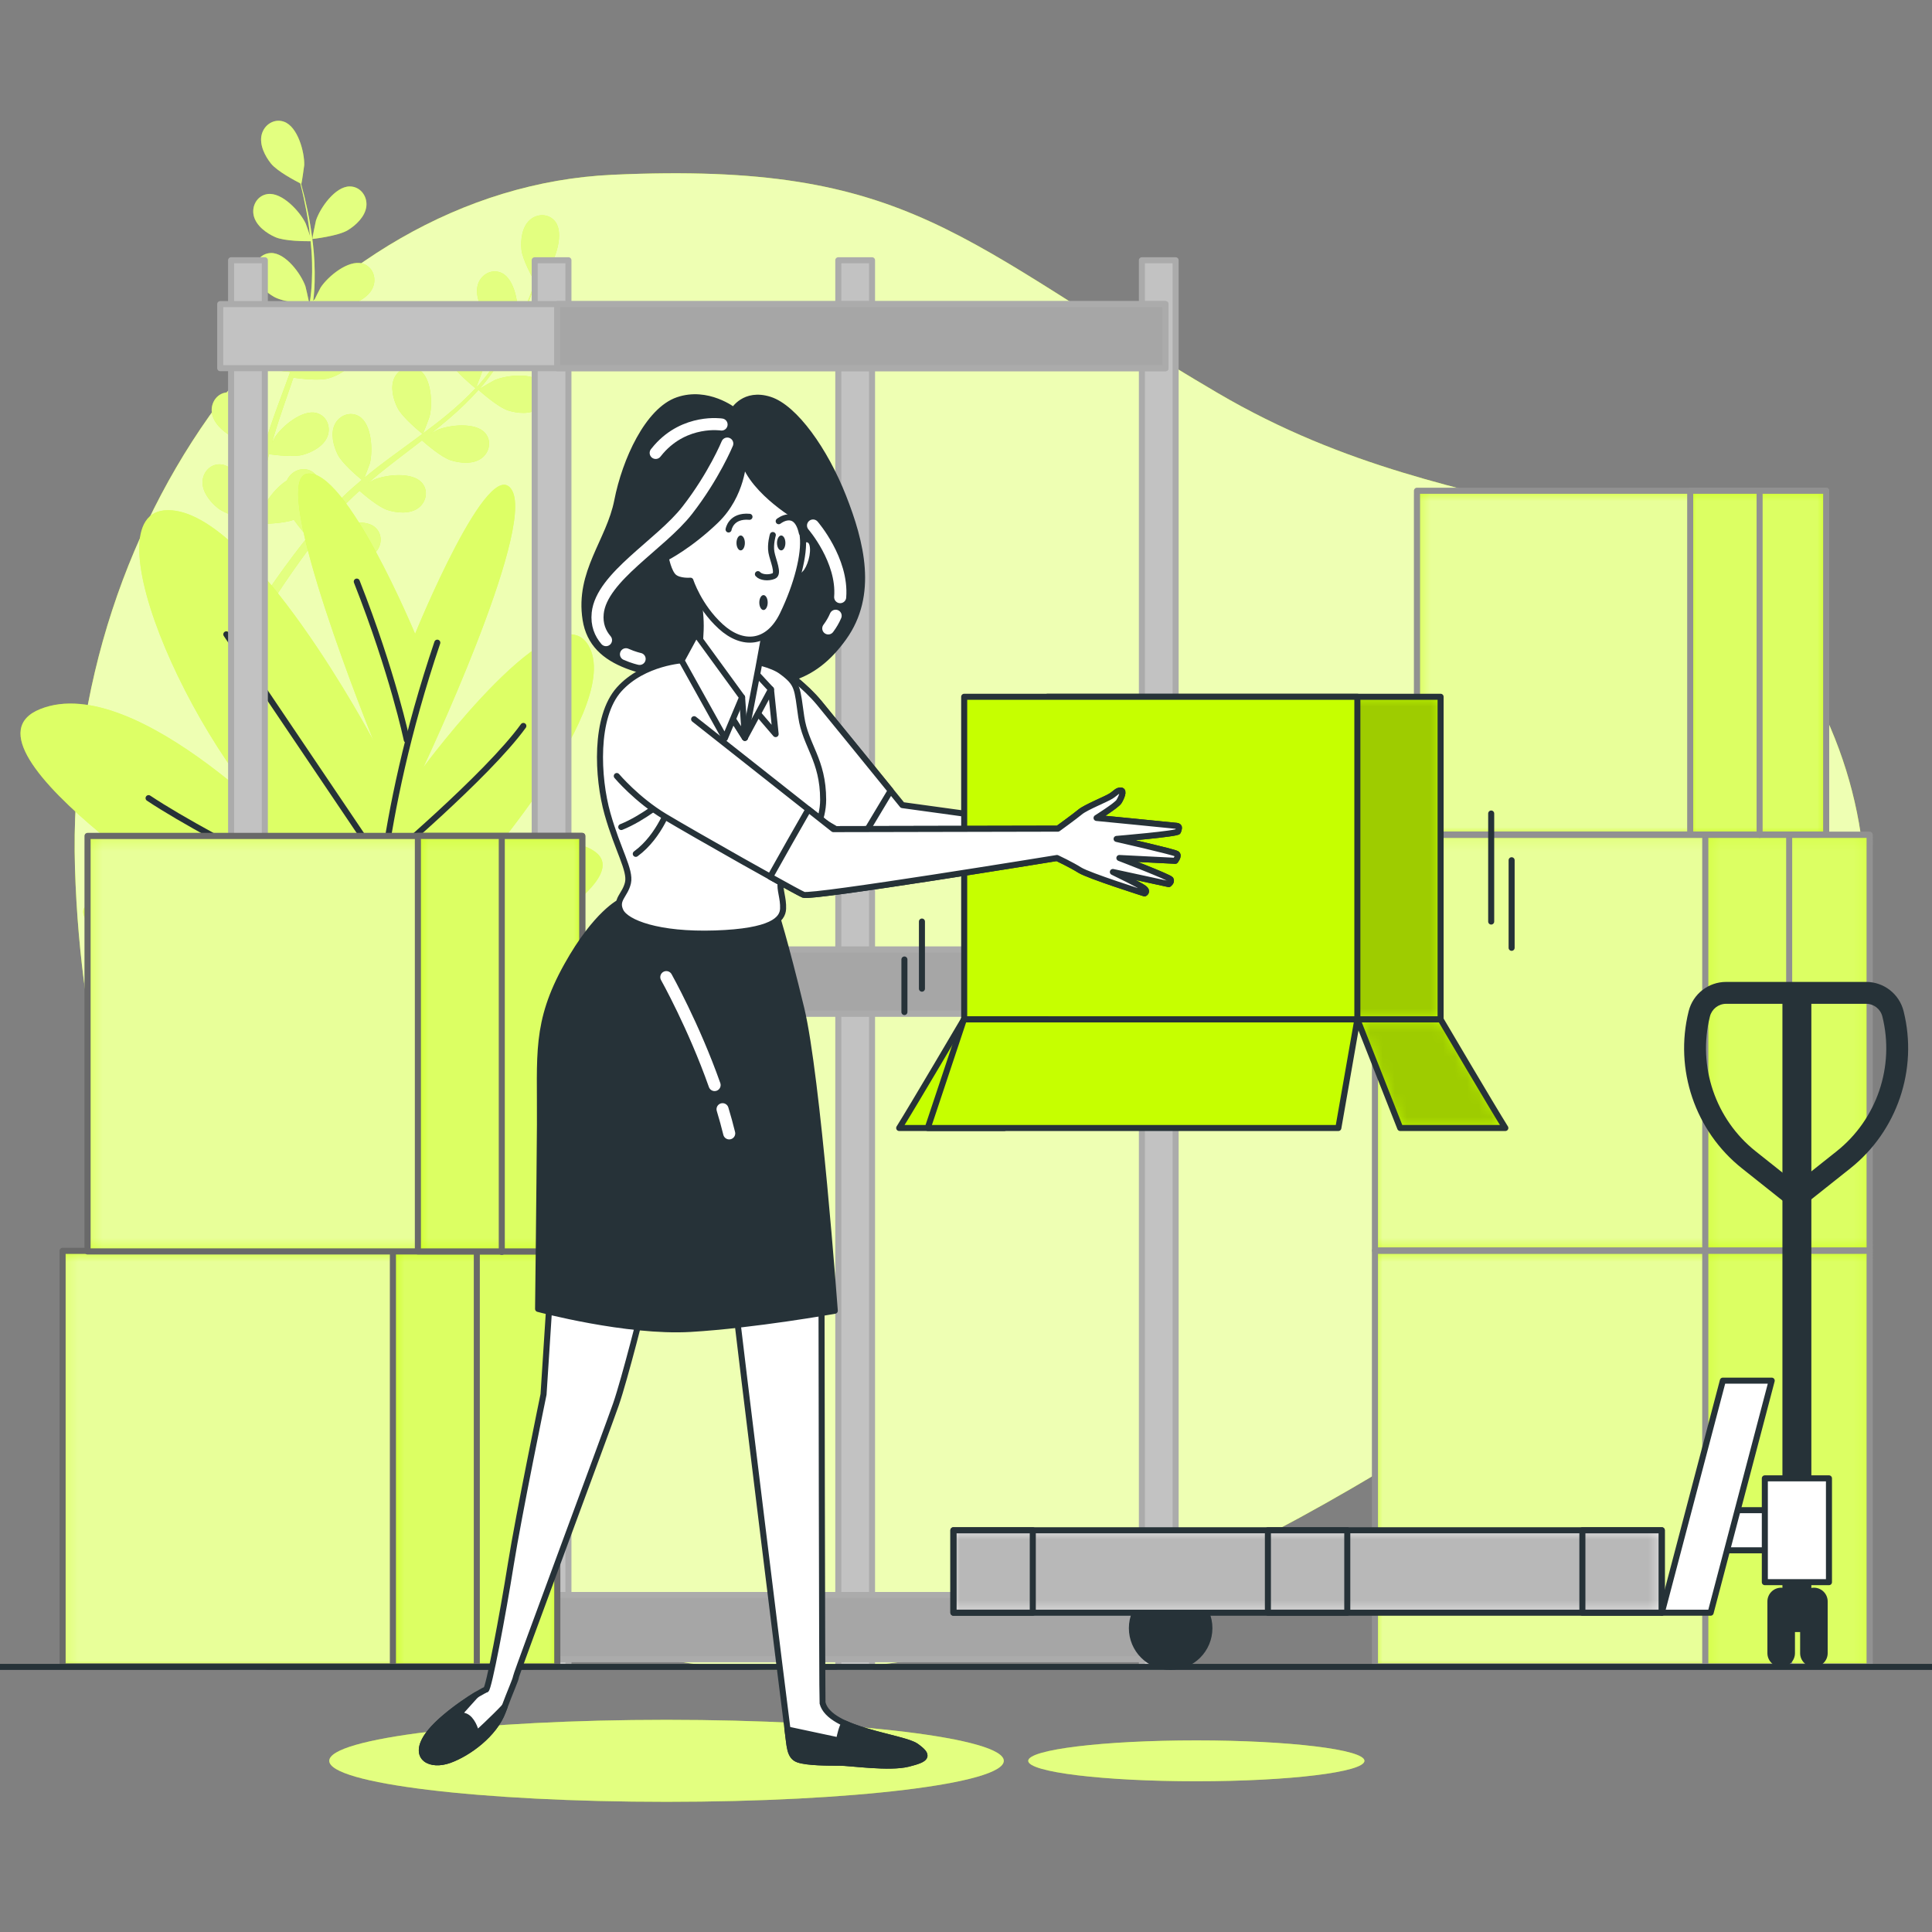 <svg width="160" height="160" viewBox="0 0 160 160" fill="none" xmlns="http://www.w3.org/2000/svg">
<rect x="0" y="0" width="160" height="160" fill="#808080" stroke="none"/>
<g clip-path="url(#clip0_17_1558)">
<path d="M21.012 117.696C21.012 117.696 36.639 137.483 63.34 138.288C90.041 139.093 113.921 122.448 133.622 109.474C153.323 96.499 159.785 74.797 149.951 56.897C140.117 38.996 122.264 45.121 100.825 32.535C79.385 19.949 75.585 13.343 50.73 14.474C25.876 15.606 5.304 42.158 6.21 71.907C7.116 101.656 21.012 117.696 21.012 117.696Z" fill="#C6FF00"/>
<path opacity="0.7" d="M21.012 117.696C21.012 117.696 36.639 137.483 63.34 138.288C90.041 139.093 113.921 122.448 133.622 109.474C153.323 96.499 159.785 74.797 149.951 56.897C140.117 38.996 122.264 45.121 100.825 32.535C79.385 19.949 75.585 13.343 50.73 14.474C25.876 15.606 5.304 42.158 6.21 71.907C7.116 101.656 21.012 117.696 21.012 117.696Z" fill="white"/>
<path d="M25.869 19.792C25.846 19.794 26.138 18.351 26.167 18.262C26.501 17.232 27.751 15.438 28.963 15.44C29.837 15.442 30.428 16.237 30.342 17.071C30.254 17.922 29.489 18.648 28.798 19.067C27.986 19.558 25.87 19.792 25.869 19.792Z" fill="#C6FF00"/>
<path d="M23.521 10.081C24.662 10.491 25.23 12.602 25.194 13.684C25.191 13.778 24.975 15.235 24.955 15.225C24.955 15.225 24.936 15.216 24.932 15.213C25.024 15.546 25.119 15.904 25.215 16.297C25.386 17.024 25.573 17.847 25.716 18.756C25.861 19.665 25.993 20.656 26.038 21.712C26.085 22.771 26.08 23.888 25.926 25.037C25.925 25.05 25.921 25.063 25.919 25.077C26.068 24.755 26.517 23.867 26.559 23.803C27.153 22.898 28.832 21.498 30.001 21.82C30.843 22.053 31.204 22.976 30.9 23.756C30.591 24.555 29.662 25.053 28.884 25.274C28.007 25.523 26.052 25.229 25.896 25.205C25.739 26.298 25.49 27.407 25.175 28.516C24.996 29.15 24.796 29.783 24.588 30.415C24.726 30.14 24.851 29.896 24.872 29.864C25.466 28.959 27.146 27.559 28.315 27.881C29.157 28.114 29.517 29.036 29.215 29.818C28.905 30.616 27.976 31.114 27.198 31.335C26.409 31.56 24.737 31.342 24.295 31.279C24.212 31.52 24.133 31.762 24.049 32.004C23.649 33.162 23.244 34.316 22.882 35.46C22.754 35.863 22.643 36.265 22.531 36.666C22.654 36.423 22.759 36.219 22.778 36.189C23.372 35.284 25.052 33.884 26.221 34.207C27.063 34.438 27.424 35.362 27.12 36.143C26.811 36.941 25.881 37.439 25.104 37.66C24.351 37.875 22.805 37.688 22.28 37.614C22.177 38.029 22.073 38.444 21.992 38.851C21.943 39.129 21.877 39.394 21.843 39.677C21.804 39.956 21.765 40.233 21.727 40.506C21.672 41.036 21.612 41.583 21.572 42.101C21.541 42.461 21.519 42.805 21.495 43.151C21.617 42.748 21.874 41.965 21.903 41.902C22.201 41.248 22.942 40.307 23.758 39.79C23.802 39.693 23.854 39.6 23.915 39.513C24.395 38.827 25.363 38.613 26.024 39.184C26.942 39.976 26.713 42.151 26.291 43.148C26.266 43.206 25.924 43.814 25.703 44.194C25.867 43.99 26.024 43.791 26.196 43.584C26.533 43.171 26.881 42.769 27.254 42.336C27.441 42.133 27.631 41.927 27.822 41.72C28.008 41.511 28.23 41.313 28.435 41.106C28.92 40.638 29.434 40.186 29.962 39.743C29.602 39.447 28.337 38.378 27.973 37.652C27.61 36.929 27.35 35.907 27.729 35.14C28.1 34.389 29.024 34.031 29.764 34.495C30.792 35.139 30.895 37.324 30.628 38.373C30.612 38.438 30.336 39.17 30.177 39.569C30.497 39.305 30.814 39.04 31.146 38.783C32.105 38.042 33.098 37.323 34.085 36.599C34.388 36.378 34.687 36.154 34.987 35.931C34.857 35.827 33.326 34.589 32.919 33.776C32.556 33.053 32.296 32.031 32.675 31.264C33.046 30.513 33.97 30.155 34.711 30.619C35.738 31.263 35.84 33.448 35.574 34.497C35.554 34.576 35.156 35.628 35.042 35.891C35.702 35.399 36.356 34.903 36.981 34.388C37.844 33.678 38.651 32.934 39.38 32.155C39.32 32.106 37.715 30.822 37.298 29.989C36.936 29.265 36.675 28.244 37.054 27.477C37.425 26.726 38.35 26.368 39.09 26.832C40.117 27.476 40.219 29.66 39.953 30.71C39.936 30.779 39.633 31.581 39.481 31.959C39.513 31.979 39.507 31.976 39.539 31.996C40.31 31.152 40.95 30.238 41.507 29.352C41.831 28.84 42.112 28.332 42.374 27.832C42.051 27.624 40.584 26.654 40.125 25.945C39.686 25.266 39.315 24.28 39.607 23.475C39.894 22.688 40.773 22.231 41.559 22.611C42.651 23.138 42.993 25.298 42.844 26.37C42.836 26.428 42.688 27.012 42.574 27.436C42.689 27.208 42.811 26.975 42.917 26.755C43.316 25.93 43.63 25.149 43.903 24.455C44.055 24.06 44.184 23.699 44.302 23.36C44.091 22.99 43.262 21.487 43.183 20.663C43.105 19.858 43.231 18.811 43.861 18.232C44.478 17.665 45.469 17.665 45.992 18.364C46.718 19.335 46.027 21.409 45.4 22.292C45.346 22.369 44.362 23.465 44.351 23.445C44.351 23.445 44.34 23.427 44.338 23.423C44.231 23.751 44.113 24.102 43.977 24.483C43.718 25.184 43.42 25.973 43.038 26.811C42.658 27.649 42.221 28.548 41.676 29.454C41.131 30.363 40.511 31.292 39.748 32.165C39.74 32.175 39.73 32.184 39.721 32.194C40.023 32.008 40.886 31.515 40.957 31.485C41.952 31.058 44.125 30.817 44.922 31.73C45.496 32.389 45.288 33.358 44.604 33.842C43.906 34.337 42.856 34.239 42.085 33.995C41.216 33.719 39.747 32.395 39.631 32.289C38.897 33.114 38.077 33.902 37.203 34.653C36.704 35.083 36.188 35.501 35.666 35.913C35.932 35.761 36.172 35.626 36.207 35.611C37.202 35.184 39.375 34.943 40.172 35.856C40.746 36.514 40.538 37.483 39.855 37.968C39.156 38.463 38.106 38.365 37.335 38.121C36.553 37.873 35.279 36.769 34.946 36.472C34.743 36.628 34.543 36.786 34.34 36.941C33.368 37.686 32.393 38.426 31.46 39.18C31.131 39.446 30.817 39.719 30.501 39.992C30.738 39.857 30.939 39.745 30.971 39.731C31.966 39.303 34.14 39.062 34.937 39.976C35.511 40.634 35.302 41.603 34.618 42.088C33.92 42.582 32.87 42.485 32.099 42.241C31.353 42.004 30.168 40.995 29.77 40.645C29.456 40.934 29.14 41.223 28.848 41.517C28.654 41.723 28.452 41.907 28.268 42.124C28.081 42.335 27.896 42.544 27.713 42.752C27.375 43.163 27.023 43.586 26.704 43.996C26.479 44.28 26.271 44.554 26.06 44.83C26.384 44.562 27.03 44.05 27.089 44.013C28.008 43.44 30.119 42.872 31.046 43.655C31.713 44.218 31.654 45.208 31.051 45.79C30.436 46.385 29.384 46.447 28.584 46.323C27.705 46.185 26.113 45.148 25.915 45.018C25.567 45.475 25.233 45.923 24.925 46.351C23.854 47.833 23.017 49.106 22.445 50.005C22.425 50.037 22.407 50.066 22.387 50.097L21.645 49.737C21.684 49.679 21.721 49.622 21.762 49.56C22.361 48.664 23.233 47.396 24.347 45.924C24.698 45.458 25.083 44.967 25.482 44.467C25.379 44.355 24.798 43.711 24.331 43.042C23.479 43.376 21.706 43.389 21.477 43.389C21.439 43.962 21.408 44.52 21.387 45.047C21.311 46.874 21.316 48.398 21.335 49.463C21.335 49.506 21.336 49.545 21.337 49.587L20.522 49.192C20.53 48.133 20.562 46.702 20.67 45.01C20.706 44.428 20.756 43.806 20.813 43.169C20.587 43.112 18.742 42.638 18.046 42.082C17.414 41.577 16.749 40.759 16.772 39.903C16.795 39.065 17.484 38.353 18.35 38.465C19.553 38.619 20.561 40.559 20.759 41.624C20.77 41.686 20.821 42.382 20.846 42.821C20.871 42.561 20.892 42.308 20.921 42.04C20.974 41.51 21.043 40.983 21.115 40.415C21.159 40.142 21.204 39.867 21.249 39.588C21.288 39.312 21.364 39.024 21.421 38.739C21.567 38.08 21.747 37.42 21.943 36.758C21.479 36.711 19.834 36.517 19.13 36.112C18.429 35.709 17.648 35.001 17.542 34.152C17.437 33.32 18.01 32.512 18.884 32.491C20.096 32.461 21.387 34.226 21.743 35.248C21.766 35.312 21.939 36.074 22.027 36.495C22.148 36.098 22.266 35.702 22.402 35.305C22.792 34.158 23.223 33.01 23.648 31.862C23.779 31.51 23.904 31.159 24.032 30.807C23.866 30.792 21.906 30.604 21.118 30.151C20.417 29.748 19.636 29.039 19.529 28.19C19.424 27.359 19.998 26.55 20.871 26.529C22.083 26.5 23.374 28.265 23.731 29.287C23.757 29.364 24.006 30.461 24.055 30.743C24.335 29.968 24.607 29.194 24.843 28.42C25.172 27.352 25.434 26.285 25.613 25.234C25.536 25.227 23.489 25.041 22.682 24.576C21.981 24.173 21.2 23.464 21.093 22.615C20.988 21.784 21.562 20.976 22.435 20.954C23.647 20.925 24.938 22.69 25.295 23.712C25.318 23.779 25.508 24.614 25.589 25.014C25.628 25.013 25.62 25.014 25.659 25.012C25.836 23.884 25.865 22.768 25.842 21.722C25.829 21.116 25.784 20.538 25.726 19.976C25.341 19.98 23.583 19.981 22.81 19.643C22.069 19.319 21.215 18.701 21.015 17.869C20.819 17.054 21.301 16.188 22.166 16.07C23.368 15.908 24.844 17.521 25.311 18.497C25.337 18.55 25.535 19.119 25.674 19.535C25.644 19.282 25.618 19.02 25.585 18.778C25.462 17.87 25.294 17.045 25.139 16.317C25.047 15.903 24.956 15.53 24.867 15.183C24.488 14.99 22.967 14.194 22.446 13.55C21.937 12.921 21.465 11.979 21.671 11.148C21.873 10.333 22.699 9.786 23.521 10.081Z" fill="#C6FF00"/>
<path d="M45.438 28.769C44.49 28.731 42.596 27.759 42.595 27.758C42.575 27.748 43.614 26.705 43.687 26.646C44.534 25.971 46.566 25.165 47.577 25.836C48.304 26.319 48.359 27.309 47.828 27.956C47.285 28.618 46.246 28.801 45.438 28.769Z" fill="#C6FF00"/>
<g opacity="0.5">
<path d="M25.869 19.792C25.846 19.794 26.138 18.351 26.167 18.262C26.501 17.232 27.751 15.438 28.963 15.44C29.837 15.442 30.428 16.237 30.342 17.071C30.254 17.922 29.489 18.648 28.798 19.067C27.986 19.558 25.87 19.792 25.869 19.792Z" fill="white"/>
<path d="M23.521 10.081C24.662 10.491 25.23 12.602 25.194 13.684C25.191 13.778 24.975 15.235 24.955 15.225C24.955 15.225 24.936 15.216 24.932 15.213C25.024 15.546 25.119 15.904 25.215 16.297C25.386 17.024 25.573 17.847 25.716 18.756C25.861 19.665 25.993 20.656 26.038 21.712C26.085 22.771 26.08 23.888 25.926 25.037C25.925 25.05 25.921 25.063 25.919 25.077C26.068 24.755 26.517 23.867 26.559 23.803C27.153 22.898 28.832 21.498 30.001 21.82C30.843 22.053 31.204 22.976 30.9 23.756C30.591 24.555 29.662 25.053 28.884 25.274C28.007 25.523 26.052 25.229 25.896 25.205C25.739 26.298 25.49 27.407 25.175 28.516C24.996 29.15 24.796 29.783 24.588 30.415C24.726 30.14 24.851 29.896 24.872 29.864C25.466 28.959 27.146 27.559 28.315 27.881C29.157 28.114 29.517 29.036 29.215 29.818C28.905 30.616 27.976 31.114 27.198 31.335C26.409 31.56 24.737 31.342 24.295 31.279C24.212 31.52 24.133 31.762 24.049 32.004C23.649 33.162 23.244 34.316 22.882 35.46C22.754 35.863 22.643 36.265 22.531 36.666C22.654 36.423 22.759 36.219 22.778 36.189C23.372 35.284 25.052 33.884 26.221 34.207C27.063 34.438 27.424 35.362 27.12 36.143C26.811 36.941 25.881 37.439 25.104 37.66C24.351 37.875 22.805 37.688 22.28 37.614C22.177 38.029 22.073 38.444 21.992 38.851C21.943 39.129 21.877 39.394 21.843 39.677C21.804 39.956 21.765 40.233 21.727 40.506C21.672 41.036 21.612 41.583 21.572 42.101C21.541 42.461 21.519 42.805 21.495 43.151C21.617 42.748 21.874 41.965 21.903 41.902C22.201 41.248 22.942 40.307 23.758 39.79C23.802 39.693 23.854 39.6 23.915 39.513C24.395 38.827 25.363 38.613 26.024 39.184C26.942 39.976 26.713 42.151 26.291 43.148C26.266 43.206 25.924 43.814 25.703 44.194C25.867 43.99 26.024 43.791 26.196 43.584C26.533 43.171 26.881 42.769 27.254 42.336C27.441 42.133 27.631 41.927 27.822 41.72C28.008 41.511 28.23 41.313 28.435 41.106C28.92 40.638 29.434 40.186 29.962 39.743C29.602 39.447 28.337 38.378 27.973 37.652C27.61 36.929 27.35 35.907 27.729 35.14C28.1 34.389 29.024 34.031 29.764 34.495C30.792 35.139 30.895 37.324 30.628 38.373C30.612 38.438 30.336 39.17 30.177 39.569C30.497 39.305 30.814 39.04 31.146 38.783C32.105 38.042 33.098 37.323 34.085 36.599C34.388 36.378 34.687 36.154 34.987 35.931C34.857 35.827 33.326 34.589 32.919 33.776C32.556 33.053 32.296 32.031 32.675 31.264C33.046 30.513 33.97 30.155 34.711 30.619C35.738 31.263 35.84 33.448 35.574 34.497C35.554 34.576 35.156 35.628 35.042 35.891C35.702 35.399 36.356 34.903 36.981 34.388C37.844 33.678 38.651 32.934 39.38 32.155C39.32 32.106 37.715 30.822 37.298 29.989C36.936 29.265 36.675 28.244 37.054 27.477C37.425 26.726 38.35 26.368 39.09 26.832C40.117 27.476 40.219 29.66 39.953 30.71C39.936 30.779 39.633 31.581 39.481 31.959C39.513 31.979 39.507 31.976 39.539 31.996C40.31 31.152 40.95 30.238 41.507 29.352C41.831 28.84 42.112 28.332 42.374 27.832C42.051 27.624 40.584 26.654 40.125 25.945C39.686 25.266 39.315 24.28 39.607 23.475C39.894 22.688 40.773 22.231 41.559 22.611C42.651 23.138 42.993 25.298 42.844 26.37C42.836 26.428 42.688 27.012 42.574 27.436C42.689 27.208 42.811 26.975 42.917 26.755C43.316 25.93 43.63 25.149 43.903 24.455C44.055 24.06 44.184 23.699 44.302 23.36C44.091 22.99 43.262 21.487 43.183 20.663C43.105 19.858 43.231 18.811 43.861 18.232C44.478 17.665 45.469 17.665 45.992 18.364C46.718 19.335 46.027 21.409 45.4 22.292C45.346 22.369 44.362 23.465 44.351 23.445C44.351 23.445 44.34 23.427 44.338 23.423C44.231 23.751 44.113 24.102 43.977 24.483C43.718 25.184 43.42 25.973 43.038 26.811C42.658 27.649 42.221 28.548 41.676 29.454C41.131 30.363 40.511 31.292 39.748 32.165C39.74 32.175 39.73 32.184 39.721 32.194C40.023 32.008 40.886 31.515 40.957 31.485C41.952 31.058 44.125 30.817 44.922 31.73C45.496 32.389 45.288 33.358 44.604 33.842C43.906 34.337 42.856 34.239 42.085 33.995C41.216 33.719 39.747 32.395 39.631 32.289C38.897 33.114 38.077 33.902 37.203 34.653C36.704 35.083 36.188 35.501 35.666 35.913C35.932 35.761 36.172 35.626 36.207 35.611C37.202 35.184 39.375 34.943 40.172 35.856C40.746 36.514 40.538 37.483 39.855 37.968C39.156 38.463 38.106 38.365 37.335 38.121C36.553 37.873 35.279 36.769 34.946 36.472C34.743 36.628 34.543 36.786 34.34 36.941C33.368 37.686 32.393 38.426 31.46 39.18C31.131 39.446 30.817 39.719 30.501 39.992C30.738 39.857 30.939 39.745 30.971 39.731C31.966 39.303 34.14 39.062 34.937 39.976C35.511 40.634 35.302 41.603 34.618 42.088C33.92 42.582 32.87 42.485 32.099 42.241C31.353 42.004 30.168 40.995 29.77 40.645C29.456 40.934 29.14 41.223 28.848 41.517C28.654 41.723 28.452 41.907 28.268 42.124C28.081 42.335 27.896 42.544 27.713 42.752C27.375 43.163 27.023 43.586 26.704 43.996C26.479 44.28 26.271 44.554 26.06 44.83C26.384 44.562 27.03 44.05 27.089 44.013C28.008 43.44 30.119 42.872 31.046 43.655C31.713 44.218 31.654 45.208 31.051 45.79C30.436 46.385 29.384 46.447 28.584 46.323C27.705 46.185 26.113 45.148 25.915 45.018C25.567 45.475 25.233 45.923 24.925 46.351C23.854 47.833 23.017 49.106 22.445 50.005C22.425 50.037 22.407 50.066 22.387 50.097L21.645 49.737C21.684 49.679 21.721 49.622 21.762 49.56C22.361 48.664 23.233 47.396 24.347 45.924C24.698 45.458 25.083 44.967 25.482 44.467C25.379 44.355 24.798 43.711 24.331 43.042C23.479 43.376 21.706 43.389 21.477 43.389C21.439 43.962 21.408 44.52 21.387 45.047C21.311 46.874 21.316 48.398 21.335 49.463C21.335 49.506 21.336 49.545 21.337 49.587L20.522 49.192C20.53 48.133 20.562 46.702 20.67 45.01C20.706 44.428 20.756 43.806 20.813 43.169C20.587 43.112 18.742 42.638 18.046 42.082C17.414 41.577 16.749 40.759 16.772 39.903C16.795 39.065 17.484 38.353 18.35 38.465C19.553 38.619 20.561 40.559 20.759 41.624C20.77 41.686 20.821 42.382 20.846 42.821C20.871 42.561 20.892 42.308 20.921 42.04C20.974 41.51 21.043 40.983 21.115 40.415C21.159 40.142 21.204 39.867 21.249 39.588C21.288 39.312 21.364 39.024 21.421 38.739C21.567 38.08 21.747 37.42 21.943 36.758C21.479 36.711 19.834 36.517 19.13 36.112C18.429 35.709 17.648 35.001 17.542 34.152C17.437 33.32 18.01 32.512 18.884 32.491C20.096 32.461 21.387 34.226 21.743 35.248C21.766 35.312 21.939 36.074 22.027 36.495C22.148 36.098 22.266 35.702 22.402 35.305C22.792 34.158 23.223 33.01 23.648 31.862C23.779 31.51 23.904 31.159 24.032 30.807C23.866 30.792 21.906 30.604 21.118 30.151C20.417 29.748 19.636 29.039 19.529 28.19C19.424 27.359 19.998 26.55 20.871 26.529C22.083 26.5 23.374 28.265 23.731 29.287C23.757 29.364 24.006 30.461 24.055 30.743C24.335 29.968 24.607 29.194 24.843 28.42C25.172 27.352 25.434 26.285 25.613 25.234C25.536 25.227 23.489 25.041 22.682 24.576C21.981 24.173 21.2 23.464 21.093 22.615C20.988 21.784 21.562 20.976 22.435 20.954C23.647 20.925 24.938 22.69 25.295 23.712C25.318 23.779 25.508 24.614 25.589 25.014C25.628 25.013 25.62 25.014 25.659 25.012C25.836 23.884 25.865 22.768 25.842 21.722C25.829 21.116 25.784 20.538 25.726 19.976C25.341 19.98 23.583 19.981 22.81 19.643C22.069 19.319 21.215 18.701 21.015 17.869C20.819 17.054 21.301 16.188 22.166 16.07C23.368 15.908 24.844 17.521 25.311 18.497C25.337 18.55 25.535 19.119 25.674 19.535C25.644 19.282 25.618 19.02 25.585 18.778C25.462 17.87 25.294 17.045 25.139 16.317C25.047 15.903 24.956 15.53 24.867 15.183C24.488 14.99 22.967 14.194 22.446 13.55C21.937 12.921 21.465 11.979 21.671 11.148C21.873 10.333 22.699 9.786 23.521 10.081Z" fill="white"/>
<path d="M45.438 28.769C44.49 28.731 42.596 27.759 42.595 27.758C42.575 27.748 43.614 26.705 43.687 26.646C44.534 25.971 46.566 25.165 47.577 25.836C48.304 26.319 48.359 27.309 47.828 27.956C47.285 28.618 46.246 28.801 45.438 28.769Z" fill="white"/>
</g>
<path d="M34.376 52.493C34.376 52.493 28.628 38.635 25.409 39.237C22.19 39.839 30.927 61.33 30.927 61.33C30.927 61.33 20.811 42.25 13.914 42.25C7.016 42.25 16.443 63.339 25.179 70.368C25.179 70.368 11.385 55.506 3.338 58.719C-4.709 61.932 19.432 76.996 19.432 76.996C19.432 76.996 5.407 72.577 7.017 75.992C8.626 79.406 12.994 80.009 12.994 80.009L16.694 80.812H36.8L39.894 79.607C39.894 79.607 52.768 73.18 49.32 70.569C45.871 67.958 38.284 73.582 38.284 73.582C38.284 73.582 51.389 59.121 48.86 53.698C46.331 48.275 35.065 63.539 35.065 63.539C35.065 63.539 44.261 44.057 42.422 40.643C40.583 37.228 34.376 52.493 34.376 52.493Z" fill="#C6FF00"/>
<path opacity="0.4" d="M34.376 52.493C34.376 52.493 28.628 38.635 25.409 39.237C22.19 39.839 30.927 61.33 30.927 61.33C30.927 61.33 20.811 42.25 13.914 42.25C7.016 42.25 16.443 63.339 25.179 70.368C25.179 70.368 11.385 55.506 3.338 58.719C-4.709 61.932 19.432 76.996 19.432 76.996C19.432 76.996 5.407 72.577 7.017 75.992C8.626 79.406 12.994 80.009 12.994 80.009L19.014 80.812H35.253L39.894 79.607C39.894 79.607 52.768 73.18 49.32 70.569C45.871 67.958 38.284 73.582 38.284 73.582C38.284 73.582 51.389 59.121 48.86 53.698C46.331 48.275 35.065 63.539 35.065 63.539C35.065 63.539 44.261 44.057 42.422 40.643C40.583 37.228 34.376 52.493 34.376 52.493Z" fill="white"/>
<path d="M36.215 53.223C31.157 68.167 31.157 78.743 31.157 78.743C31.157 78.743 37.135 78.973 43.343 74.375" stroke="#263238" stroke-width="0.5" stroke-miterlimit="10" stroke-linecap="round" stroke-linejoin="round"/>
<path d="M33.686 61.27C33.686 61.27 32.536 55.752 29.547 48.165" stroke="#263238" stroke-width="0.5" stroke-miterlimit="10" stroke-linecap="round" stroke-linejoin="round"/>
<path d="M18.742 52.533L31.616 71.616C31.616 71.616 40.353 64.259 43.342 60.12" stroke="#263238" stroke-width="0.5" stroke-miterlimit="10" stroke-linecap="round" stroke-linejoin="round"/>
<path d="M31.387 76.214C31.387 76.214 17.822 69.776 12.304 66.098" stroke="#263238" stroke-width="0.5" stroke-miterlimit="10" stroke-linecap="round" stroke-linejoin="round"/>
<path d="M72.218 21.553H69.424V138.048H72.218V21.553Z" fill="#C2C2C2" stroke="#ABABAB" stroke-width="0.5" stroke-miterlimit="10" stroke-linecap="round" stroke-linejoin="round"/>
<path d="M21.933 21.553H19.139V138.048H21.933V21.553Z" fill="#C2C2C2" stroke="#ABABAB" stroke-width="0.5" stroke-miterlimit="10" stroke-linecap="round" stroke-linejoin="round"/>
<path d="M47.075 21.553H44.282V138.048H47.075V21.553Z" fill="#C2C2C2" stroke="#ABABAB" stroke-width="0.5" stroke-miterlimit="10" stroke-linecap="round" stroke-linejoin="round"/>
<path d="M97.36 21.553H94.567V138.048H97.36V21.553Z" fill="#C2C2C2" stroke="#ABABAB" stroke-width="0.5" stroke-miterlimit="10" stroke-linecap="round" stroke-linejoin="round"/>
<path d="M96.522 25.185H18.237V30.493H96.522V25.185Z" fill="#C2C2C2" stroke="#ABABAB" stroke-width="0.5" stroke-miterlimit="10" stroke-linecap="round" stroke-linejoin="round"/>
<path d="M96.522 25.185H46.142V30.493H96.522V25.185Z" fill="#A6A6A6" stroke="#ABABAB" stroke-width="0.5" stroke-miterlimit="10" stroke-linecap="round" stroke-linejoin="round"/>
<path d="M96.522 78.637H18.237V83.945H96.522V78.637Z" fill="#C2C2C2" stroke="#ABABAB" stroke-width="0.5" stroke-miterlimit="10" stroke-linecap="round" stroke-linejoin="round"/>
<path d="M96.522 78.637H46.142V83.945H96.522V78.637Z" fill="#A6A6A6" stroke="#ABABAB" stroke-width="0.5" stroke-miterlimit="10" stroke-linecap="round" stroke-linejoin="round"/>
<path d="M96.522 132.089H18.237V137.397H96.522V132.089Z" fill="#C2C2C2" stroke="#ABABAB" stroke-width="0.5" stroke-miterlimit="10" stroke-linecap="round" stroke-linejoin="round"/>
<path d="M96.522 132.089H46.142V137.397H96.522V132.089Z" fill="#A6A6A6" stroke="#ABABAB" stroke-width="0.5" stroke-miterlimit="10" stroke-linecap="round" stroke-linejoin="round"/>
<path d="M46.152 103.589H5.183V138.004H46.152V103.589Z" fill="#C6FF00"/>
<mask id="mask0_17_1558" style="mask-type:luminance" maskUnits="userSpaceOnUse" x="5" y="103" width="42" height="36">
<path d="M46.152 103.589H5.183V138.004H46.152V103.589Z" fill="white"/>
</mask>
<g mask="url(#mask0_17_1558)">
<path opacity="0.6" d="M46.152 103.589H5.183V138.004H46.152V103.589Z" fill="white" stroke="#696969" stroke-width="0.5" stroke-miterlimit="10" stroke-linecap="round" stroke-linejoin="round"/>
</g>
<path d="M46.152 103.589H5.183V138.004H46.152V103.589Z" stroke="#696969" stroke-width="0.5" stroke-miterlimit="10" stroke-linecap="round" stroke-linejoin="round"/>
<path d="M46.153 103.589H32.539V138.004H46.153V103.589Z" fill="#C6FF00"/>
<mask id="mask1_17_1558" style="mask-type:luminance" maskUnits="userSpaceOnUse" x="32" y="103" width="15" height="36">
<path d="M46.153 103.589H32.539V138.004H46.153V103.589Z" fill="white"/>
</mask>
<g mask="url(#mask1_17_1558)">
<path opacity="0.39" d="M46.153 103.589H32.539V138.004H46.153V103.589Z" fill="white" stroke="#696969" stroke-width="0.5" stroke-miterlimit="10" stroke-linecap="round" stroke-linejoin="round"/>
</g>
<path d="M46.153 103.589H32.539V138.004H46.153V103.589Z" stroke="#696969" stroke-width="0.5" stroke-miterlimit="10" stroke-linecap="round" stroke-linejoin="round"/>
<path d="M39.487 103.682V138.048" stroke="#696969" stroke-width="0.5" stroke-miterlimit="10" stroke-linecap="round" stroke-linejoin="round"/>
<path d="M48.22 69.227H7.25V103.641H48.22V69.227Z" fill="#C6FF00"/>
<mask id="mask2_17_1558" style="mask-type:luminance" maskUnits="userSpaceOnUse" x="7" y="69" width="42" height="35">
<path d="M48.22 69.227H7.25V103.641H48.22V69.227Z" fill="white"/>
</mask>
<g mask="url(#mask2_17_1558)">
<path opacity="0.6" d="M48.22 69.227H7.25V103.641H48.22V69.227Z" fill="white" stroke="#696969" stroke-width="0.5" stroke-miterlimit="10" stroke-linecap="round" stroke-linejoin="round"/>
</g>
<path d="M48.22 69.227H7.25V103.641H48.22V69.227Z" stroke="#696969" stroke-width="0.5" stroke-miterlimit="10" stroke-linecap="round" stroke-linejoin="round"/>
<path d="M48.22 69.227H34.607V103.641H48.22V69.227Z" fill="#C6FF00"/>
<mask id="mask3_17_1558" style="mask-type:luminance" maskUnits="userSpaceOnUse" x="34" y="69" width="15" height="35">
<path d="M48.22 69.227H34.607V103.641H48.22V69.227Z" fill="white"/>
</mask>
<g mask="url(#mask3_17_1558)">
<path opacity="0.39" d="M48.22 69.227H34.607V103.641H48.22V69.227Z" fill="white" stroke="#696969" stroke-width="0.5" stroke-miterlimit="10" stroke-linecap="round" stroke-linejoin="round"/>
</g>
<path d="M48.22 69.227H34.607V103.641H48.22V69.227Z" stroke="#696969" stroke-width="0.5" stroke-miterlimit="10" stroke-linecap="round" stroke-linejoin="round"/>
<path d="M41.555 69.32V103.685" stroke="#696969" stroke-width="0.5" stroke-miterlimit="10" stroke-linecap="round" stroke-linejoin="round"/>
<path d="M154.836 103.589H113.867V138.004H154.836V103.589Z" fill="#C6FF00"/>
<mask id="mask4_17_1558" style="mask-type:luminance" maskUnits="userSpaceOnUse" x="113" y="103" width="42" height="36">
<path d="M154.836 103.589H113.867V138.004H154.836V103.589Z" fill="white"/>
</mask>
<g mask="url(#mask4_17_1558)">
<path opacity="0.6" d="M154.836 103.589H113.867V138.004H154.836V103.589Z" fill="white" stroke="#919191" stroke-width="0.5" stroke-miterlimit="10" stroke-linecap="round" stroke-linejoin="round"/>
</g>
<path d="M154.836 103.589H113.867V138.004H154.836V103.589Z" stroke="#919191" stroke-width="0.5" stroke-miterlimit="10" stroke-linecap="round" stroke-linejoin="round"/>
<path d="M154.836 103.589H141.223V138.004H154.836V103.589Z" fill="#C6FF00"/>
<mask id="mask5_17_1558" style="mask-type:luminance" maskUnits="userSpaceOnUse" x="141" y="103" width="14" height="36">
<path d="M154.836 103.589H141.223V138.004H154.836V103.589Z" fill="white"/>
</mask>
<g mask="url(#mask5_17_1558)">
<path opacity="0.39" d="M154.836 103.589H141.223V138.004H154.836V103.589Z" fill="white" stroke="#919191" stroke-width="0.5" stroke-miterlimit="10" stroke-linecap="round" stroke-linejoin="round"/>
</g>
<path d="M154.836 103.589H141.223V138.004H154.836V103.589Z" stroke="#919191" stroke-width="0.5" stroke-miterlimit="10" stroke-linecap="round" stroke-linejoin="round"/>
<path d="M148.172 103.682V138.048" stroke="#919191" stroke-width="0.5" stroke-miterlimit="10" stroke-linecap="round" stroke-linejoin="round"/>
<path d="M154.836 69.138H113.867V103.553H154.836V69.138Z" fill="#C6FF00"/>
<mask id="mask6_17_1558" style="mask-type:luminance" maskUnits="userSpaceOnUse" x="113" y="69" width="42" height="35">
<path d="M154.836 69.138H113.867V103.553H154.836V69.138Z" fill="white"/>
</mask>
<g mask="url(#mask6_17_1558)">
<path opacity="0.6" d="M154.836 69.138H113.867V103.553H154.836V69.138Z" fill="white" stroke="#919191" stroke-width="0.5" stroke-miterlimit="10" stroke-linecap="round" stroke-linejoin="round"/>
</g>
<path d="M154.836 69.138H113.867V103.553H154.836V69.138Z" stroke="#919191" stroke-width="0.5" stroke-miterlimit="10" stroke-linecap="round" stroke-linejoin="round"/>
<path d="M154.836 69.138H141.223V103.553H154.836V69.138Z" fill="#C6FF00"/>
<mask id="mask7_17_1558" style="mask-type:luminance" maskUnits="userSpaceOnUse" x="141" y="69" width="14" height="35">
<path d="M154.836 69.138H141.223V103.553H154.836V69.138Z" fill="white"/>
</mask>
<g mask="url(#mask7_17_1558)">
<path opacity="0.39" d="M154.836 69.138H141.223V103.553H154.836V69.138Z" fill="white" stroke="#919191" stroke-width="0.5" stroke-miterlimit="10" stroke-linecap="round" stroke-linejoin="round"/>
</g>
<path d="M154.836 69.138H141.223V103.553H154.836V69.138Z" stroke="#919191" stroke-width="0.5" stroke-miterlimit="10" stroke-linecap="round" stroke-linejoin="round"/>
<path d="M148.172 69.231V103.597" stroke="#919191" stroke-width="0.5" stroke-miterlimit="10" stroke-linecap="round" stroke-linejoin="round"/>
<path d="M151.237 40.642H117.347V69.11H151.237V40.642Z" fill="#C6FF00"/>
<mask id="mask8_17_1558" style="mask-type:luminance" maskUnits="userSpaceOnUse" x="117" y="40" width="35" height="30">
<path d="M151.237 40.642H117.347V69.11H151.237V40.642Z" fill="white"/>
</mask>
<g mask="url(#mask8_17_1558)">
<path opacity="0.6" d="M151.237 40.642H117.347V69.11H151.237V40.642Z" fill="white" stroke="#919191" stroke-width="0.5" stroke-miterlimit="10" stroke-linecap="round" stroke-linejoin="round"/>
</g>
<path d="M151.237 40.642H117.347V69.11H151.237V40.642Z" stroke="#919191" stroke-width="0.5" stroke-miterlimit="10" stroke-linecap="round" stroke-linejoin="round"/>
<path d="M151.237 40.642H139.976V69.11H151.237V40.642Z" fill="#C6FF00"/>
<mask id="mask9_17_1558" style="mask-type:luminance" maskUnits="userSpaceOnUse" x="139" y="40" width="13" height="30">
<path d="M151.237 40.642H139.976V69.11H151.237V40.642Z" fill="white"/>
</mask>
<g mask="url(#mask9_17_1558)">
<path opacity="0.39" d="M151.237 40.642H139.976V69.11H151.237V40.642Z" fill="white" stroke="#919191" stroke-width="0.5" stroke-miterlimit="10" stroke-linecap="round" stroke-linejoin="round"/>
</g>
<path d="M151.237 40.642H139.976V69.11H151.237V40.642Z" stroke="#919191" stroke-width="0.5" stroke-miterlimit="10" stroke-linecap="round" stroke-linejoin="round"/>
<path d="M145.723 40.719V69.146" stroke="#919191" stroke-width="0.5" stroke-miterlimit="10" stroke-linecap="round" stroke-linejoin="round"/>
<path d="M146.902 125.068H141.592V128.391H146.902V125.068Z" fill="white" stroke="#263238" stroke-width="0.5" stroke-miterlimit="10" stroke-linecap="round" stroke-linejoin="round"/>
<path d="M96.948 138.048C98.72 138.048 100.157 136.611 100.157 134.838C100.157 133.066 98.72 131.629 96.948 131.629C95.175 131.629 93.739 133.066 93.739 134.838C93.739 136.611 95.175 138.048 96.948 138.048Z" fill="#263238" stroke="#263238" stroke-width="0.5" stroke-miterlimit="10" stroke-linecap="round" stroke-linejoin="round"/>
<path d="M149.759 81.719H147.863V134.91H149.759V81.719Z" fill="#263238" stroke="#263238" stroke-width="0.5" stroke-miterlimit="10" stroke-linecap="round" stroke-linejoin="round"/>
<path d="M148.748 100.325L144.266 96.762C140.377 93.672 138.643 88.561 139.848 83.742C140.205 82.315 141.482 81.318 142.953 81.318H154.544C156.015 81.318 157.291 82.315 157.648 83.742C158.853 88.561 157.119 93.672 153.231 96.762L148.748 100.325ZM142.953 83.131C142.315 83.131 141.762 83.563 141.608 84.182C140.575 88.313 142.061 92.693 145.394 95.343L148.749 98.009L152.103 95.343C155.436 92.693 156.923 88.313 155.889 84.182C155.735 83.563 155.182 83.131 154.544 83.131H142.953Z" fill="#263238"/>
<path d="M137.622 126.729H78.956V133.557H137.622V126.729Z" fill="white"/>
<mask id="mask10_17_1558" style="mask-type:luminance" maskUnits="userSpaceOnUse" x="78" y="126" width="60" height="8">
<path d="M137.622 126.729H78.956V133.557H137.622V126.729Z" fill="white"/>
</mask>
<g mask="url(#mask10_17_1558)">
<path opacity="0.28" d="M137.622 126.729H78.956V133.557H137.622V126.729Z" fill="black" stroke="#263238" stroke-width="0.5" stroke-miterlimit="10" stroke-linecap="round" stroke-linejoin="round"/>
</g>
<path d="M137.622 126.729H78.956V133.557H137.622V126.729Z" stroke="#263238" stroke-width="0.5" stroke-miterlimit="10" stroke-linecap="round" stroke-linejoin="round"/>
<path d="M85.531 126.729H78.956V133.557H85.531V126.729Z" stroke="#263238" stroke-width="0.5" stroke-miterlimit="10" stroke-linecap="round" stroke-linejoin="round"/>
<path d="M137.622 126.729H131.047V133.557H137.622V126.729Z" stroke="#263238" stroke-width="0.5" stroke-miterlimit="10" stroke-linecap="round" stroke-linejoin="round"/>
<path d="M111.576 126.729H105.002V133.557H111.576V126.729Z" stroke="#263238" stroke-width="0.5" stroke-miterlimit="10" stroke-linecap="round" stroke-linejoin="round"/>
<path d="M137.622 133.557H141.668L146.725 114.339H142.679L137.622 133.557Z" fill="white" stroke="#263238" stroke-width="0.5" stroke-miterlimit="10" stroke-linecap="round" stroke-linejoin="round"/>
<path d="M151.467 122.431H146.156V131.028H151.467V122.431Z" fill="white" stroke="#263238" stroke-width="0.5" stroke-miterlimit="10" stroke-linecap="round" stroke-linejoin="round"/>
<path d="M147.51 138.047C146.88 138.047 146.369 137.537 146.369 136.906V132.627C146.369 131.997 146.88 131.486 147.51 131.486C148.141 131.486 148.651 131.997 148.651 132.627V136.906C148.651 137.537 148.141 138.047 147.51 138.047Z" fill="#263238"/>
<path d="M150.22 138.047C149.59 138.047 149.079 137.537 149.079 136.906V132.627C149.079 131.997 149.59 131.486 150.22 131.486C150.851 131.486 151.361 131.997 151.361 132.627V136.906C151.361 137.537 150.851 138.047 150.22 138.047Z" fill="#263238"/>
<path d="M0 138.047H160" stroke="#263238" stroke-width="0.5" stroke-miterlimit="10" stroke-linecap="round" stroke-linejoin="round"/>
<path d="M55.199 149.219C70.625 149.219 83.13 147.699 83.13 145.824C83.13 143.949 70.625 142.429 55.199 142.429C39.774 142.429 27.269 143.949 27.269 145.824C27.269 147.699 39.774 149.219 55.199 149.219Z" fill="#C6FF00"/>
<path opacity="0.5" d="M55.199 149.219C70.625 149.219 83.13 147.699 83.13 145.824C83.13 143.949 70.625 142.429 55.199 142.429C39.774 142.429 27.269 143.949 27.269 145.824C27.269 147.699 39.774 149.219 55.199 149.219Z" fill="white"/>
<path d="M112.999 145.824C112.999 146.759 106.766 147.517 99.076 147.517C91.386 147.517 85.153 146.759 85.153 145.824C85.153 144.89 91.386 144.132 99.076 144.132C106.766 144.132 112.999 144.889 112.999 145.824Z" fill="#C6FF00"/>
<path opacity="0.5" d="M112.999 145.824C112.999 146.759 106.766 147.517 99.076 147.517C91.386 147.517 85.153 146.759 85.153 145.824C85.153 144.89 91.386 144.132 99.076 144.132C106.766 144.132 112.999 144.889 112.999 145.824Z" fill="white"/>
<path d="M60.763 33.986C60.763 33.986 58.603 32.288 56.134 33.137C53.665 33.986 51.775 38.113 51.119 41.469C50.463 44.825 47.879 47.371 48.496 51.306C49.113 55.24 53.588 55.857 58.989 56.436C64.389 57.015 67.32 56.359 69.867 52.81C72.413 49.261 71.332 44.941 69.828 41.122C68.323 37.303 65.816 33.755 63.733 33.099C61.65 32.443 60.763 33.986 60.763 33.986Z" fill="#263238" stroke="#263238" stroke-width="0.5" stroke-miterlimit="10" stroke-linecap="round" stroke-linejoin="round"/>
<path d="M51.84 54.182C52.466 54.462 52.971 54.568 52.971 54.568" stroke="white" stroke-miterlimit="10" stroke-linecap="round" stroke-linejoin="round"/>
<path d="M60.23 36.735C60.23 36.735 59.126 39.418 56.917 42.258C54.707 45.099 49.815 47.782 49.5 50.78C49.4 51.732 49.713 52.461 50.187 53.013" stroke="white" stroke-miterlimit="10" stroke-linecap="round" stroke-linejoin="round"/>
<path d="M69.204 50.993C69.052 51.348 68.852 51.699 68.594 52.042" stroke="white" stroke-miterlimit="10" stroke-linecap="round" stroke-linejoin="round"/>
<path d="M67.332 43.521C67.332 43.521 69.821 46.393 69.58 49.453" stroke="white" stroke-miterlimit="10" stroke-linecap="round" stroke-linejoin="round"/>
<path d="M59.757 35.157C59.757 35.157 56.759 34.684 54.55 37.209C54.463 37.308 54.38 37.408 54.302 37.509" stroke="white" stroke-miterlimit="10" stroke-linecap="round" stroke-linejoin="round"/>
<path d="M45.495 108.034L45.014 115.474C45.014 115.474 42.956 125.452 42.3 129.566C41.644 133.68 40.462 139.938 40.243 139.938C40.024 139.938 36.479 142.083 35.341 143.833C34.203 145.584 35.648 146.328 37.223 145.759C38.799 145.19 40.943 143.614 41.643 141.732C42.344 139.85 42.694 139.15 42.738 138.844C42.781 138.538 50.265 118.449 51.009 116.305C51.753 114.161 53.329 107.858 53.329 107.858L57.005 95.385C57.005 95.385 60.944 108.208 60.988 108.777C61.031 109.346 65.058 142.126 65.233 143.352C65.408 144.577 65.364 145.452 66.108 145.715C66.852 145.977 68.603 145.977 69.522 145.977C70.441 145.977 73.636 146.459 75.211 146.065C76.787 145.671 76.962 145.408 75.868 144.621C74.774 143.833 68.695 143.328 68.121 141.032C68.078 140.856 68.034 107.114 68.034 107.114C68.034 107.114 67.509 95.954 66.633 92.803H46.414L45.495 108.034Z" fill="white" stroke="#263238" stroke-width="0.5" stroke-miterlimit="10" stroke-linecap="round" stroke-linejoin="round"/>
<path d="M37.223 145.759C38.799 145.19 40.943 143.615 41.643 141.733C41.695 141.595 41.744 141.465 41.791 141.339C40.899 142.291 39.455 143.614 39.455 143.614C39.455 143.614 39.324 142.871 38.886 142.389C38.449 141.908 37.88 142.083 37.88 142.083L39.41 140.383C38.236 141.103 36.162 142.57 35.341 143.833C34.203 145.584 35.648 146.328 37.223 145.759Z" fill="#263238" stroke="#263238" stroke-width="0.5" stroke-miterlimit="10" stroke-linecap="round" stroke-linejoin="round"/>
<path d="M75.868 144.621C75.119 144.082 72.036 143.675 69.98 142.736C69.896 142.811 69.826 142.899 69.785 143.002C69.609 143.44 69.478 144.14 69.478 144.14L65.217 143.231C65.224 143.283 65.23 143.327 65.233 143.352C65.408 144.578 65.364 145.453 66.108 145.716C66.852 145.978 68.603 145.978 69.522 145.978C70.441 145.978 73.636 146.46 75.212 146.066C76.787 145.672 76.962 145.409 75.868 144.621Z" fill="#263238" stroke="#263238" stroke-width="0.5" stroke-miterlimit="10" stroke-linecap="round" stroke-linejoin="round"/>
<path d="M51.389 74.682C51.389 74.682 49.383 75.608 46.953 79.967C44.298 84.729 44.754 87.373 44.716 93.121C44.677 98.868 44.562 108.397 44.562 108.397C44.562 108.397 51.891 110.364 57.176 110.056C62.46 109.747 69.134 108.551 69.134 108.551C69.134 108.551 67.707 89.109 66.357 83.516C65.006 77.923 64.196 75.415 64.196 75.415C64.196 75.415 60.802 75.994 56.327 75.531C51.852 75.068 51.389 74.682 51.389 74.682Z" fill="#263238" stroke="#263238" stroke-width="0.5" stroke-miterlimit="10" stroke-linecap="round" stroke-linejoin="round"/>
<path d="M59.839 91.86C60.04 92.522 60.225 93.192 60.389 93.861" stroke="white" stroke-miterlimit="10" stroke-linecap="round" stroke-linejoin="round"/>
<path d="M55.181 80.921C55.181 80.921 57.45 84.967 59.18 89.859" stroke="white" stroke-miterlimit="10" stroke-linecap="round" stroke-linejoin="round"/>
<path d="M100.642 70.971C100.41 70.817 96.612 70.221 96.612 70.221L95.868 69.914C95.868 69.914 100.468 70.282 100.507 70.089C100.546 69.897 100.7 69.665 100.392 69.627C100.083 69.588 94.161 68.383 94.161 68.383C94.161 68.383 95.666 66.96 95.859 66.651C96.052 66.343 96.322 65.726 96.013 65.726C95.704 65.726 95.627 65.919 95.203 66.189C94.779 66.458 93.12 67.114 92.657 67.5C92.194 67.886 90.805 68.889 90.805 68.889L74.73 66.676C74.73 66.676 69.084 59.718 67.858 58.229C66.633 56.741 64.97 55.603 64.97 55.603C63.788 55.078 63.832 55.954 63.832 55.954L66.283 66.939C66.283 66.939 72.672 70.747 73.066 70.747C73.46 70.747 90.728 71.319 90.728 71.319C90.728 71.319 91.885 71.859 92.618 72.322C93.351 72.785 97.98 74.251 97.98 74.251C97.98 74.251 98.288 74.097 97.941 73.827C97.594 73.557 95.357 72.477 95.357 72.477L99.986 73.48C99.986 73.48 100.256 73.287 100.14 73.094C100.025 72.901 95.897 71.319 95.897 71.319L100.526 71.551C100.526 71.55 100.874 71.126 100.642 70.971Z" fill="white" stroke="#263238" stroke-width="0.5" stroke-miterlimit="10" stroke-linecap="round" stroke-linejoin="round"/>
<path d="M73.76 65.481C72.092 63.426 68.766 59.33 67.859 58.229C66.633 56.741 64.97 55.603 64.97 55.603C63.788 55.078 63.832 55.954 63.832 55.954L66.283 66.939C66.283 66.939 69.166 68.657 71.179 69.785L73.76 65.481Z" fill="white" stroke="#263238" stroke-width="0.5" stroke-miterlimit="10" stroke-linecap="round" stroke-linejoin="round"/>
<path d="M56.674 54.662C56.674 54.662 53.318 54.816 51.273 57.092C49.229 59.368 49.46 64.383 50.309 67.392C51.158 70.401 52.238 72.059 52.007 73.101C51.775 74.143 50.927 74.49 51.389 75.454C51.852 76.418 54.514 77.46 59.22 77.306C63.926 77.152 64.814 76.149 64.852 75.261C64.891 74.374 64.544 73.641 64.659 73.101C64.775 72.561 68.17 69.552 68.17 66.235C68.17 62.917 66.704 61.76 66.357 59.369C66.009 56.977 66.125 56.63 64.698 55.588C63.27 54.546 58.564 54.006 56.674 54.662Z" fill="white" stroke="#263238" stroke-width="0.5" stroke-miterlimit="10" stroke-linecap="round" stroke-linejoin="round"/>
<path d="M55.151 66.178C55.151 66.178 53.301 67.751 51.45 68.491" stroke="#263238" stroke-width="0.5" stroke-miterlimit="10" stroke-linecap="round" stroke-linejoin="round"/>
<path d="M55.522 66.548C55.522 66.548 54.689 69.231 52.653 70.712" stroke="#263238" stroke-width="0.5" stroke-miterlimit="10" stroke-linecap="round" stroke-linejoin="round"/>
<path d="M63.849 57.092L64.235 60.795L62.614 58.905L63.849 57.092Z" fill="white" stroke="#263238" stroke-width="0.5" stroke-miterlimit="10" stroke-linecap="round" stroke-linejoin="round"/>
<path d="M61.689 61.104L63.849 57.092L61.882 54.971L61.689 61.104Z" fill="white" stroke="#263238" stroke-width="0.5" stroke-miterlimit="10" stroke-linecap="round" stroke-linejoin="round"/>
<path d="M57.523 48.104C57.523 48.104 58.101 50.303 58.024 52.193C57.947 54.083 57.754 54.855 57.754 54.855L61.689 61.104L62.807 55.318L63.54 51.306C63.54 51.306 59.066 51.036 57.523 48.104Z" fill="white" stroke="#263238" stroke-width="0.5" stroke-miterlimit="10" stroke-linecap="round" stroke-linejoin="round"/>
<path d="M61.457 57.748L61.689 61.104L60.531 59.291L61.457 57.748Z" fill="white" stroke="#263238" stroke-width="0.5" stroke-miterlimit="10" stroke-linecap="round" stroke-linejoin="round"/>
<path d="M56.443 54.701L60.03 61.143L61.457 57.748L57.638 52.502L56.443 54.701Z" fill="white" stroke="#263238" stroke-width="0.5" stroke-miterlimit="10" stroke-linecap="round" stroke-linejoin="round"/>
<path d="M119.304 57.704H86.743V84.423H119.304V57.704Z" fill="#C6FF00"/>
<mask id="mask11_17_1558" style="mask-type:luminance" maskUnits="userSpaceOnUse" x="86" y="57" width="34" height="28">
<path d="M119.304 57.704H86.743V84.423H119.304V57.704Z" fill="white"/>
</mask>
<g mask="url(#mask11_17_1558)">
<path opacity="0.2" d="M119.304 57.704H86.743V84.423H119.304V57.704Z" fill="black"/>
</g>
<path d="M119.304 57.704H86.743V84.423H119.304V57.704Z" stroke="#263238" stroke-width="0.5" stroke-miterlimit="10" stroke-linecap="round" stroke-linejoin="round"/>
<path d="M112.411 57.704H79.85V84.423H112.411V57.704Z" fill="#C6FF00" stroke="#263238" stroke-width="0.5" stroke-miterlimit="10" stroke-linecap="round" stroke-linejoin="round"/>
<path d="M124.666 93.416C123.623 91.761 119.305 84.423 119.305 84.423H112.412L115.959 93.416H124.666Z" fill="#C6FF00"/>
<mask id="mask12_17_1558" style="mask-type:luminance" maskUnits="userSpaceOnUse" x="112" y="84" width="13" height="10">
<path d="M124.666 93.416C123.623 91.761 119.305 84.423 119.305 84.423H112.412L115.959 93.416H124.666Z" fill="white"/>
</mask>
<g mask="url(#mask12_17_1558)">
<path opacity="0.2" d="M124.666 93.416C123.623 91.761 119.305 84.423 119.305 84.423H112.412L115.959 93.416H124.666Z" fill="black"/>
</g>
<path d="M124.666 93.416C123.623 91.761 119.305 84.423 119.305 84.423H112.412L115.959 93.416H124.666Z" stroke="#263238" stroke-width="0.5" stroke-miterlimit="10" stroke-linecap="round" stroke-linejoin="round"/>
<path d="M74.467 93.416C75.51 91.761 79.828 84.423 79.828 84.423H86.721L83.174 93.416H74.467Z" fill="#C6FF00" stroke="#263238" stroke-width="0.5" stroke-miterlimit="10" stroke-linecap="round" stroke-linejoin="round"/>
<path d="M79.828 84.423L76.831 93.416H110.836L112.411 84.423H79.828Z" fill="#C6FF00" stroke="#263238" stroke-width="0.5" stroke-miterlimit="10" stroke-linecap="round" stroke-linejoin="round"/>
<path d="M123.494 67.373V76.318" stroke="#263238" stroke-width="0.5" stroke-miterlimit="10" stroke-linecap="round" stroke-linejoin="round"/>
<path d="M125.186 71.241V78.494" stroke="#263238" stroke-width="0.5" stroke-miterlimit="10" stroke-linecap="round" stroke-linejoin="round"/>
<path d="M76.351 76.318V81.878" stroke="#263238" stroke-width="0.5" stroke-miterlimit="10" stroke-linecap="round" stroke-linejoin="round"/>
<path d="M74.9 79.461V83.813" stroke="#263238" stroke-width="0.5" stroke-miterlimit="10" stroke-linecap="round" stroke-linejoin="round"/>
<path d="M51.08 64.267C51.08 64.267 52.739 66.234 55.054 67.623C57.368 69.012 65.893 73.834 66.549 74.104C67.205 74.374 87.534 71.056 87.534 71.056C87.534 71.056 88.691 71.597 89.424 72.059C90.157 72.522 94.786 73.988 94.786 73.988C94.786 73.988 95.094 73.834 94.747 73.564C94.4 73.294 92.163 72.214 92.163 72.214L96.792 73.217C96.792 73.217 97.062 73.024 96.946 72.831C96.831 72.638 92.703 71.056 92.703 71.056L97.332 71.288C97.332 71.288 97.679 70.864 97.448 70.709C97.216 70.555 92.471 69.475 92.471 69.475C92.471 69.475 97.525 69.05 97.563 68.858C97.602 68.665 97.756 68.433 97.448 68.395C97.139 68.356 90.813 67.739 90.813 67.739C90.813 67.739 92.471 66.697 92.664 66.389C92.857 66.08 93.127 65.463 92.819 65.463C92.51 65.463 92.433 65.656 92.009 65.926C91.584 66.196 89.926 66.852 89.463 67.237C89 67.623 87.611 68.626 87.611 68.626L69.018 68.665L57.484 59.561" fill="white"/>
<path d="M51.08 64.267C51.08 64.267 52.739 66.234 55.054 67.623C57.368 69.012 65.893 73.834 66.549 74.104C67.205 74.374 87.534 71.056 87.534 71.056C87.534 71.056 88.691 71.597 89.424 72.059C90.157 72.522 94.786 73.988 94.786 73.988C94.786 73.988 95.094 73.834 94.747 73.564C94.4 73.294 92.163 72.214 92.163 72.214L96.792 73.217C96.792 73.217 97.062 73.024 96.946 72.831C96.831 72.638 92.703 71.056 92.703 71.056L97.332 71.288C97.332 71.288 97.679 70.864 97.448 70.709C97.216 70.555 92.471 69.475 92.471 69.475C92.471 69.475 97.525 69.05 97.563 68.858C97.602 68.665 97.756 68.433 97.448 68.395C97.139 68.356 90.813 67.739 90.813 67.739C90.813 67.739 92.471 66.697 92.664 66.389C92.857 66.08 93.127 65.463 92.819 65.463C92.51 65.463 92.433 65.656 92.009 65.926C91.584 66.196 89.926 66.852 89.463 67.237C89 67.623 87.611 68.626 87.611 68.626L69.018 68.665L57.484 59.561" stroke="#263238" stroke-width="0.5" stroke-miterlimit="10" stroke-linecap="round" stroke-linejoin="round"/>
<path d="M97.447 68.395C97.139 68.356 90.812 67.739 90.812 67.739C90.812 67.739 92.471 66.697 92.664 66.389C92.857 66.08 93.127 65.463 92.818 65.463C92.51 65.463 92.432 65.656 92.008 65.926C91.584 66.196 89.925 66.852 89.462 67.237C88.999 67.623 87.611 68.626 87.611 68.626L69.018 68.665L66.947 67.03C66.158 68.387 64.727 70.931 63.786 72.609C65.234 73.416 66.33 74.014 66.549 74.104C67.205 74.374 87.534 71.056 87.534 71.056C87.534 71.056 88.691 71.597 89.424 72.059C90.157 72.522 94.786 73.988 94.786 73.988C94.786 73.988 95.095 73.834 94.748 73.564C94.4 73.294 92.163 72.214 92.163 72.214L96.792 73.217C96.792 73.217 97.062 73.024 96.947 72.831C96.831 72.638 92.703 71.056 92.703 71.056L97.332 71.288C97.332 71.288 97.68 70.864 97.448 70.709C97.216 70.555 92.472 69.475 92.472 69.475C92.472 69.475 97.525 69.051 97.564 68.858C97.602 68.665 97.756 68.433 97.447 68.395Z" fill="white" stroke="#263238" stroke-width="0.5" stroke-miterlimit="10" stroke-linecap="round" stroke-linejoin="round"/>
<path d="M66.318 44.864C66.318 44.748 67.089 44.362 67.282 45.096C67.475 45.829 67.089 47.063 66.665 47.487C66.241 47.912 65.855 48.028 65.855 47.487C65.855 46.947 66.318 44.864 66.318 44.864Z" fill="white" stroke="#263238" stroke-width="0.5" stroke-miterlimit="10" stroke-linecap="round" stroke-linejoin="round"/>
<path d="M61.568 38.104C61.568 38.104 61.493 40.979 59.299 43.098C57.105 45.216 55.138 46.2 55.138 46.2C55.138 46.2 55.364 47.41 55.819 47.788C56.272 48.167 57.18 48.091 57.18 48.091C57.18 48.091 57.861 50.21 59.677 51.874C61.493 53.539 63.611 53.388 64.822 50.891C66.032 48.394 66.637 45.897 66.486 44.459C66.335 43.022 66.335 43.022 66.335 43.022C66.335 43.022 62.4 40.828 61.568 38.104Z" fill="white" stroke="#263238" stroke-width="0.5" stroke-miterlimit="10" stroke-linecap="round" stroke-linejoin="round"/>
<path d="M61.34 45.581C61.532 45.581 61.687 45.305 61.687 44.964C61.687 44.623 61.532 44.347 61.34 44.347C61.148 44.347 60.993 44.623 60.993 44.964C60.993 45.305 61.148 45.581 61.34 45.581Z" fill="#263238"/>
<path d="M63.23 50.519C63.422 50.519 63.577 50.242 63.577 49.901C63.577 49.561 63.422 49.284 63.23 49.284C63.038 49.284 62.883 49.561 62.883 49.901C62.883 50.242 63.038 50.519 63.23 50.519Z" fill="#263238"/>
<path d="M64.695 45.581C64.887 45.581 65.043 45.305 65.043 44.964C65.043 44.623 64.887 44.347 64.695 44.347C64.504 44.347 64.348 44.623 64.348 44.964C64.348 45.305 64.504 45.581 64.695 45.581Z" fill="#263238"/>
<path d="M64.001 44.308C64.001 44.308 63.77 45.08 63.886 45.735C64.001 46.391 64.542 47.51 64.079 47.703C63.616 47.895 62.999 47.818 62.767 47.548" stroke="#263238" stroke-width="0.5" stroke-miterlimit="10" stroke-linecap="round" stroke-linejoin="round"/>
<path d="M60.337 43.849C60.337 43.849 60.519 42.663 62.07 42.8" stroke="#263238" stroke-width="0.5" stroke-miterlimit="10" stroke-linecap="round" stroke-linejoin="round"/>
<path d="M64.489 43.165C64.489 43.165 65.934 42 66.403 44.124" stroke="#263238" stroke-width="0.5" stroke-miterlimit="10" stroke-linecap="round" stroke-linejoin="round"/>
</g>
<defs>
<clipPath id="clip0_17_1558">
<rect width="160" height="160" fill="white"/>
</clipPath>
</defs>
</svg>
